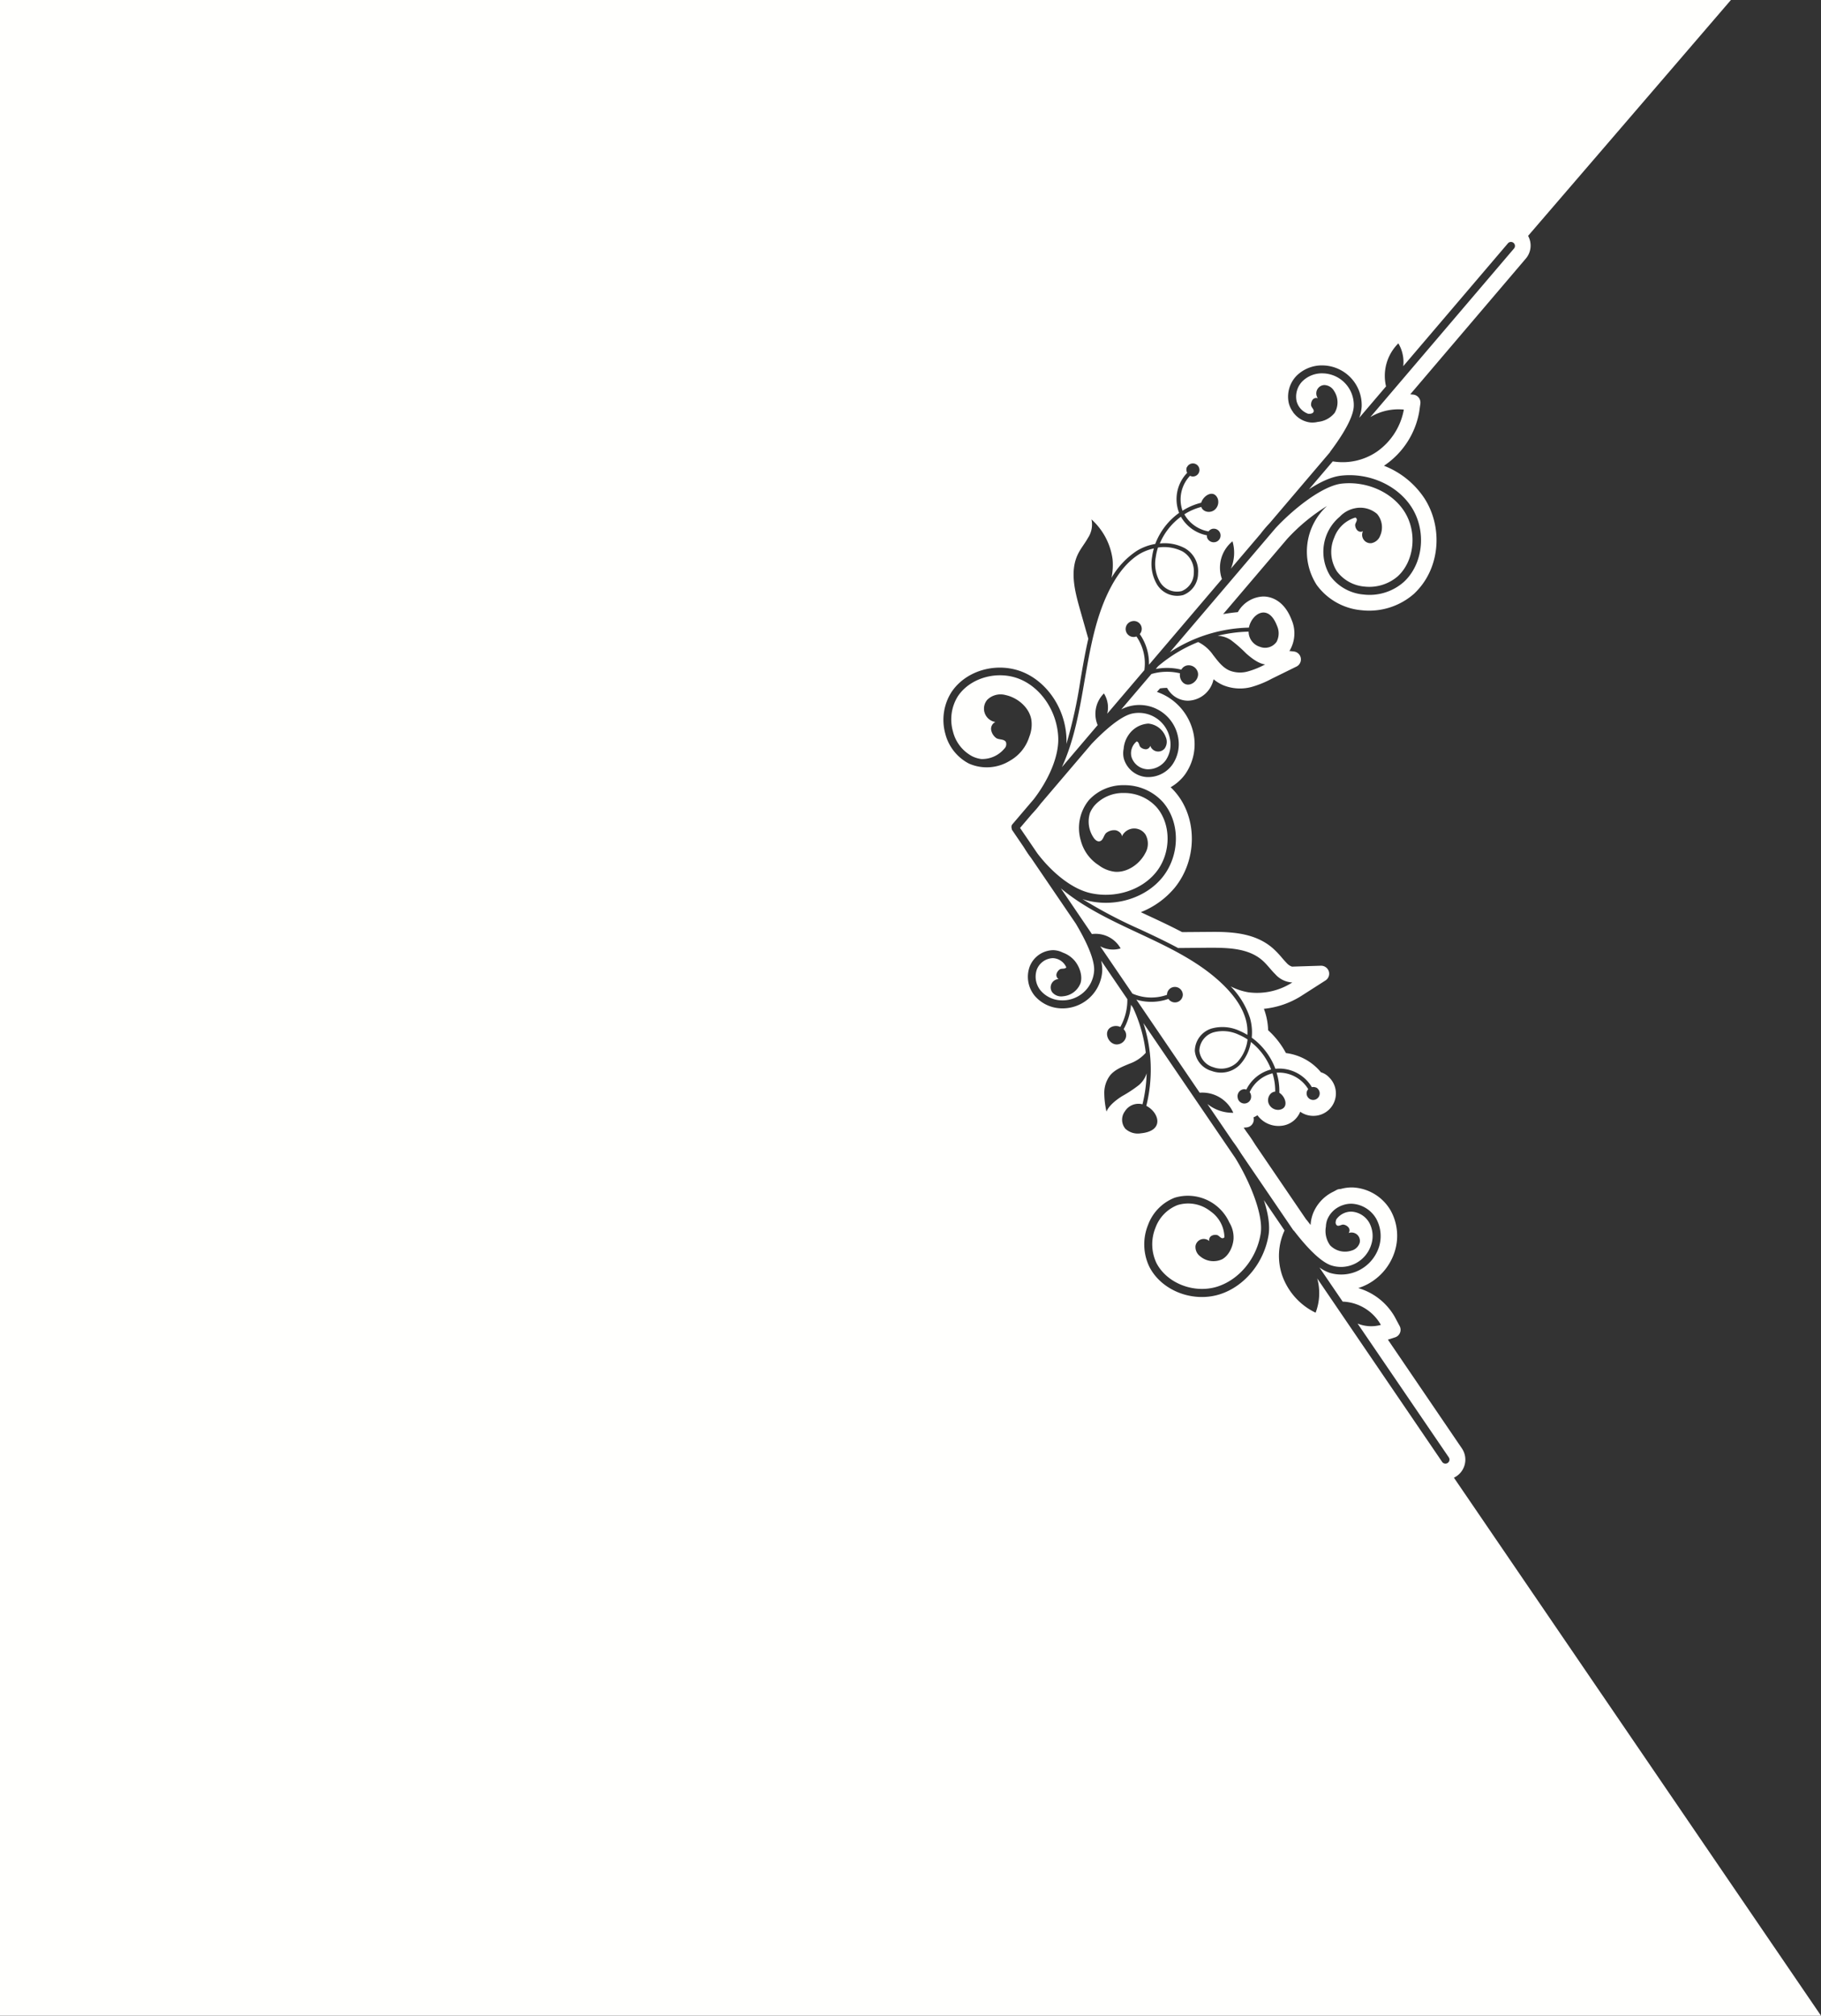 <svg xmlns="http://www.w3.org/2000/svg" viewBox="0 0 517.8 573.01"><rect x="0" y="0" width="517.8" height="573.01" fill="#333333" stroke="none"/><defs><style>.cls-1{fill:#fffffd;}</style></defs><title>shape-1_1</title><g id="Layer_2" data-name="Layer 2"><g id="PRINT"><path class="cls-1" d="M375.77,597.24a5.43,5.43,0,0,0,.77-.44,5.68,5.68,0,0,0,1.5-7.88L357,558l2-.64a2.26,2.26,0,0,0,1.32-3.26L359,551.62a17.61,17.61,0,0,0-10.44-8.28,15.26,15.26,0,0,0,2.61-1.08,15.94,15.94,0,0,0,7.77-9.31,14.84,14.84,0,0,0-1.17-11.68,13.18,13.18,0,0,0-10.85-6.54h-.21a11.67,11.67,0,0,0-3.14.44,2.41,2.41,0,0,0-1.15.27l-.67.36-.2.11a11.66,11.66,0,0,0-5.84,6.22,10.71,10.71,0,0,0-.69,3.27v0c-.3-.37-.6-.76-.92-1.18-.12-.15-.24-.28-.35-.4l-14.49-21.27c-.85-1.37-1.67-2.58-2.43-3.58l-.84-1.23.79-.07a2.26,2.26,0,0,0,2-2.86,7,7,0,0,0,1.12-.6,7.41,7.41,0,0,0,6.8,3,6.46,6.46,0,0,0,5.37-4l.25.17a6.33,6.33,0,0,0,3.46,1,6.37,6.37,0,0,0,4.54-10.9l-.08-.08a5,5,0,0,0-2-1.31l-.12-.05-.12,0a15.38,15.38,0,0,0-10-5.51,23.77,23.77,0,0,0-5.06-6.49,18.37,18.37,0,0,0-.76-4.78c-.13-.44-.28-.88-.44-1.31a24.39,24.39,0,0,0,10.57-3.62l6.94-4.44a2.28,2.28,0,0,0,.95-2.59,2.32,2.32,0,0,0-2.24-1.6l-8.22.26a3.39,3.39,0,0,1-1.5-1c-.43-.43-.87-.94-1.34-1.48a25.69,25.69,0,0,0-2.64-2.76c-4.71-4.08-10.84-4.64-16.77-4.64l-9,.07c-3.36-1.76-6.83-3.38-10-4.85l-1.75-.82a23.94,23.94,0,0,0,9.68-7c6.46-8,6.44-20-.05-27.33-.36-.41-.75-.81-1.15-1.19a13.42,13.42,0,0,0,3.51-2.9c.21-.25.4-.49.6-.76a14.88,14.88,0,0,0,2.42-11.48A16,16,0,0,0,295,375.69a15.7,15.7,0,0,0-3.67-1.82l.87-1a14.13,14.13,0,0,1,2-.15,7.45,7.45,0,0,0,1.1,1.52,6.64,6.64,0,0,0,4.86,2.12,7.62,7.62,0,0,0,7.26-6.09,11.58,11.58,0,0,0,2.63,1.64,12.67,12.67,0,0,0,8.17.55A28.63,28.63,0,0,0,324,370.1l7-3.44a2.27,2.27,0,0,0-.76-4.29l-1.26-.14.15-.22a9.66,9.66,0,0,0,.52-8.55c-2.3-6.07-6.41-6.72-8.07-6.72a8.66,8.66,0,0,0-7.25,4.45c-1.4.12-2.79.31-4.18.56l18.22-21.4A53.64,53.64,0,0,1,339.7,321a17.52,17.52,0,0,0-2.93,22.48,17.68,17.68,0,0,0,12.68,7.16A19.34,19.34,0,0,0,364.39,346,19.8,19.8,0,0,0,366,344.3c5.88-6.9,6.45-17.62,1.37-25.49a24.37,24.37,0,0,0-11.49-9.24l.36-.24a23.33,23.33,0,0,0,9.66-15.07l.33-2.32a2.28,2.28,0,0,0-2-2.59l-.87-.09,32.88-38.61a5.69,5.69,0,0,0,.62-6.43c32.59-37.85,57.67-67.05,57.67-67.05H-37.65v573H480.14ZM374,593.05a1.14,1.14,0,0,1-1.58-.3L336.9,540.6a15.54,15.54,0,0,1-.46,9.74,18.64,18.64,0,0,1-9.51-10.62,17.24,17.24,0,0,1,.68-12.76l-5.88-8.63c1.16,3.58,1.79,7.09,1.34,9.9-1.27,7.88-6.84,14.66-13.88,16.88s-15.16-.5-19.11-6.29a14.32,14.32,0,0,1-.9-1.51,14.71,14.71,0,0,1-.38-11.93,13.17,13.17,0,0,1,7.58-7.73,12.95,12.95,0,0,1,15.54,7.06,8.12,8.12,0,0,1,1.18,4.75c-.18,2.16-1.33,4.63-3.22,5.68a5.84,5.84,0,0,1-6.2-.78,3.32,3.32,0,0,1-1.39-3,2.38,2.38,0,0,1,3.92-1.39,1.34,1.34,0,0,1,.55-1.43,2.22,2.22,0,0,1,1.71-.26c.57.17,1,1,1.63.87a.65.65,0,0,0,.41-.26,9.16,9.16,0,0,0-3.89-7.33,10.23,10.23,0,0,0-9.47-1.8,10.92,10.92,0,0,0-6.24,6.43,12.45,12.45,0,0,0,.29,10.06c3,5.76,10.72,8.75,17.31,6.67,6.24-2,11.19-8,12.31-15.07.86-5.33-3.15-14.92-7.22-21.49L287.47,468a42.65,42.65,0,0,1,.83,23.54c3.54,1.77,5.38,7.15-1.61,7.81a5.2,5.2,0,0,1-4.35-1.31,4,4,0,0,1-.13-4.94,4.53,4.53,0,0,1,5-2,40.88,40.88,0,0,0,1.19-8.81,7.21,7.21,0,0,1-2.18,3.32,36.43,36.43,0,0,1-4.77,3.15c-1.6,1-3.76,2.64-4.47,4.41a24.37,24.37,0,0,1-.63-5.3,8.21,8.21,0,0,1,1.66-5c1.37-1.67,3.5-2.47,5.49-3.31a11,11,0,0,0,4.65-3.11,41.13,41.13,0,0,0-3.63-12.81l-.57-.84a17,17,0,0,1-2.1,6.95,2.41,2.41,0,0,1,.54,2.65,2.74,2.74,0,0,1-2.57,1.68c-2.35-.08-3.85-3.69-1.52-4.92a3,3,0,0,1,2.61-.05,15.77,15.77,0,0,0,2-7.9l-7.45-10.94a11.2,11.2,0,0,1,.3,3.07,11.31,11.31,0,0,1-12.09,10.46,10.29,10.29,0,0,1-7.21-3.68c-.12-.16-.25-.33-.36-.5a8.46,8.46,0,0,1-1-7.56,7.3,7.3,0,0,1,6.71-4.78,6.35,6.35,0,0,1,2.74.69,7.92,7.92,0,0,1,3.39,2.33c1.38,1.67,2.29,4.24,1.67,6.32a5.84,5.84,0,0,1-5,3.77,3.31,3.31,0,0,1-3.07-1.16,2.38,2.38,0,0,1,1.82-3.74,1.34,1.34,0,0,1-.6-1.41,2.29,2.29,0,0,1,1-1.38c.52-.27,1.4,0,1.78-.51,0,0,0,0,0-.06a4.34,4.34,0,0,0-3.83-2.58,5.06,5.06,0,0,0-4.56,3.3,6.22,6.22,0,0,0,1.06,5.86,8,8,0,0,0,5.6,2.82,9,9,0,0,0,9.65-8.35c.14-1.92-.66-5.8-5.22-13.47l-12.64-18.56c-.38-.5-.75-1-1.09-1.51s-.69-1.05-1-1.57l-3.44-5.06a1.17,1.17,0,0,1,0-.11l0-.08a1,1,0,0,1-.1-.33v-.09a1.19,1.19,0,0,1,0-.33.61.61,0,0,1,0-.12.94.94,0,0,1,.14-.26s0,0,0-.06l6.2-7.28c3.85-5,7.24-11.85,6.94-17.7-.36-7.12-4.63-13.67-10.63-16.3-6.32-2.77-14.35-.63-17.92,4.78a12.43,12.43,0,0,0-1.37,10,10.94,10.94,0,0,0,5.52,7.06,8.7,8.7,0,0,0,2.48.75,8.18,8.18,0,0,0,6.59-2.93,1.79,1.79,0,0,0,.46-1.9c-.52-.91-2-.6-2.77-1.14a3.67,3.67,0,0,1-1.44-2.39,2.15,2.15,0,0,1,1.22-2.16,3.85,3.85,0,0,1-2.29-6.34,5.39,5.39,0,0,1,5.15-1.33c3.43.73,6.72,3.48,7.35,6.94a9.35,9.35,0,0,1-.57,4.92,11.87,11.87,0,0,1-5.4,6.75,12.53,12.53,0,0,1-11.78.87,13.25,13.25,0,0,1-6.71-8.5A14.71,14.71,0,0,1,232.85,374c4.19-6.4,13.31-8.86,20.73-5.61,6.76,3,11.57,10.31,12,18.27a17.08,17.08,0,0,1,0,2,134.59,134.59,0,0,0,4-18.2c.66-3.89,1.34-7.82,2.23-11.71l-2.43-8.55c-1.43-5.07-2.83-10.67-.56-15.42.79-1.66,2-3.09,2.89-4.69a6.9,6.9,0,0,0,1-5.27,18.6,18.6,0,0,1,6,11.35,17.55,17.55,0,0,1-.31,5.26,23,23,0,0,1,7.2-7.67,14.54,14.54,0,0,1,5.24-1.95,19.25,19.25,0,0,1,6.79-8.84,10.76,10.76,0,0,1,2.3-11.39,1.72,1.72,0,0,1-.23-1,1.07,1.07,0,0,1,.23-.72,1.86,1.86,0,1,1,1.24,2.73,2,2,0,0,1-.43-.17,9.75,9.75,0,0,0-2.14,9.94,17.72,17.72,0,0,1,5.31-2.27,0,0,0,0,0,0,0c.59-2.06,3.55-3.91,4.7-1.18a2.92,2.92,0,0,1-.67,3c-1.27,1.31-3.56.86-4-.63a16.58,16.58,0,0,0-4.82,2.1,9.81,9.81,0,0,0,6.87,4.86,2,2,0,0,1,1-.71,1.93,1.93,0,0,1,1.3,3.62,2,2,0,0,1-2.67-1.06,1.86,1.86,0,0,1-.08-.74,10.87,10.87,0,0,1-7.4-5.29,18.14,18.14,0,0,0-6,7.61,12.33,12.33,0,0,1,7.06,1.31,7.53,7.53,0,0,1,3.82,7.21,6.58,6.58,0,0,1-4.23,6.14,6.72,6.72,0,0,1-7.41-2.95,11.48,11.48,0,0,1-1.43-7.94,17.06,17.06,0,0,1,.5-2.36,13.6,13.6,0,0,0-4.23,1.67c-3,1.9-5.59,4.87-7.86,9.08-4.43,8.2-6,17.68-7.62,26.85-1.43,8.3-2.9,16.86-6.44,24.57l10.17-11.95a8.19,8.19,0,0,1,1.78-9,7.48,7.48,0,0,1,.94,5.76l10.56-12.39a13.42,13.42,0,0,0-2.26-9.57l0,0a2.26,2.26,0,1,1-1.24-4.33,2.23,2.23,0,0,1,2.19,3.65,14.59,14.59,0,0,1,2.62,8.72l20.75-24.36a9.65,9.65,0,0,1,3-10.73,11.54,11.54,0,0,1-.46,7.78l8.41-9.87c.69-.91,1.58-2,2.62-3.08l17.14-20.14a1.27,1.27,0,0,1,.12-.23c5.37-7.15,6.58-10.94,6.65-12.85a9,9,0,0,0-8.7-9.35,7.92,7.92,0,0,0-5.86,2.21,6.23,6.23,0,0,0-1.69,5.71,5.18,5.18,0,0,0,3.3,3.57,4.87,4.87,0,0,0,.54,0c.42-.05.91-.21,1-.63.17-.62-.6-1.13-.71-1.71a2.3,2.3,0,0,1,.43-1.67,1.32,1.32,0,0,1,1.48-.4,2.38,2.38,0,0,1,1.79-3.76,3.3,3.3,0,0,1,2.82,1.68,5.86,5.86,0,0,1,.15,6.25,7,7,0,0,1-4.81,2.55,6.21,6.21,0,0,1-2.06.16,7.05,7.05,0,0,1-4.68-2.59,1.45,1.45,0,0,1-.18-.17v-.09a7.35,7.35,0,0,1-1.29-2.63,8.52,8.52,0,0,1,2.27-7.86,10.26,10.26,0,0,1,7.56-2.88,11.29,11.29,0,0,1,10.89,11.7,11.2,11.2,0,0,1-.69,3.2l7.62-8.94a13,13,0,0,1,3.5-12.23,10.37,10.37,0,0,1,1.39,6.49l29.83-35a1.14,1.14,0,0,1,1.73,1.47l-40.91,48a15.46,15.46,0,0,1,9.52-2.13,18.65,18.65,0,0,1-7.72,12,17.3,17.3,0,0,1-12.49,2.72l-6.77,7.95c3.15-2.07,6.36-3.59,9.19-3.9,7.93-.87,15.94,2.72,19.95,8.92s3.53,14.75-1,20.09a13.18,13.18,0,0,1-1.22,1.26,14.69,14.69,0,0,1-11.4,3.53,13.17,13.17,0,0,1-9.46-5.27,13,13,0,0,1,2.7-16.85,8.08,8.08,0,0,1,4.27-2.39,7.34,7.34,0,0,1,6.34,1.6,5.88,5.88,0,0,1,.88,6.19,3.31,3.31,0,0,1-2.51,2.12,2.38,2.38,0,0,1-2.38-3.41,1.32,1.32,0,0,1-1.52-.16,2.27,2.27,0,0,1-.7-1.58c0-.59.68-1.21.41-1.8a.68.68,0,0,0-.36-.33,9.17,9.17,0,0,0-6,5.69,10.21,10.21,0,0,0,.77,9.61,10.91,10.91,0,0,0,7.85,4.32A12.38,12.38,0,0,0,359.8,341c4.77-4.38,5.6-12.65,1.86-18.45-3.55-5.5-10.7-8.67-17.79-7.9-5.36.59-13.56,7-18.82,12.66L295,362.59a42.66,42.66,0,0,1,22.47-7c.78-3.89,5.49-7.08,8-.51a5.19,5.19,0,0,1-.12,4.54,4,4,0,0,1-4.72,1.43,4.54,4.54,0,0,1-3.24-4.32,40.25,40.25,0,0,0-8.8,1.18,7.25,7.25,0,0,1,3.78,1.23,38.11,38.11,0,0,1,4.29,3.76c1.42,1.27,3.54,2.94,5.43,3.15a23.93,23.93,0,0,1-4.93,2,8.16,8.16,0,0,1-5.24-.28c-2-.88-3.31-2.72-4.64-4.42a11,11,0,0,0-4.23-3.66,41.29,41.29,0,0,0-11.4,6.88l-.66.78a17,17,0,0,1,7.27.19,2.37,2.37,0,0,1,2.41-1.22,2.71,2.71,0,0,1,2.29,2c.55,2.29-2.54,4.69-4.34,2.77a3,3,0,0,1-.74-2.51,15.75,15.75,0,0,0-8.13.2l-8.58,10.07a11.18,11.18,0,0,1,16.15,7.8,10.2,10.2,0,0,1-1.63,7.92c-.12.17-.25.33-.38.49a8.47,8.47,0,0,1-7,3,7.27,7.27,0,0,1-6.39-5.2,6.29,6.29,0,0,1-.06-2.83,8,8,0,0,1,1.36-3.88,7.32,7.32,0,0,1,5.65-3.28,5.85,5.85,0,0,1,4.95,3.81,3.29,3.29,0,0,1-.3,3.26,2.37,2.37,0,0,1-4.09-.77,1.35,1.35,0,0,1-1.2,1,2.31,2.31,0,0,1-1.61-.64c-.4-.43-.35-1.35-1-1.58h-.07a4.33,4.33,0,0,0-1.47,4.38,5,5,0,0,0,4.39,3.52,6.22,6.22,0,0,0,5.37-2.57A8,8,0,0,0,295,387.1a9,9,0,0,0-10.61-7.1c-1.88.37-5.42,2.17-11.61,8.6l-14.56,17.09c-.38.5-.77,1-1.16,1.45s-.83.95-1.25,1.39l-3.41,4,4.89,7.18c3.77,5,9.51,10.12,15.23,11.37,7,1.53,14.42-.85,18.54-5.94,4.34-5.36,4.4-13.68.13-18.54a12.4,12.4,0,0,0-9.26-4,10.93,10.93,0,0,0-8.26,3.45,8.33,8.33,0,0,0-1.38,2.2,8.17,8.17,0,0,0,1.08,7.13c.41.56,1,1.11,1.71.94,1-.26,1.1-1.75,1.83-2.37a3.63,3.63,0,0,1,2.69-.75c.83.18,1.75.89,1.76,1.74a3.85,3.85,0,0,1,6.71-.53,5.33,5.33,0,0,1-.07,5.31c-1.62,3.12-5.14,5.56-8.64,5.27a9.4,9.4,0,0,1-4.59-1.86,11.84,11.84,0,0,1-5.09-7A12.52,12.52,0,0,1,272,404.6a13.23,13.23,0,0,1,10-4.22,14.69,14.69,0,0,1,10.95,4.73c5.06,5.73,5,15.18-.07,21.47-4.65,5.74-13,8.44-20.79,6.73a17.7,17.7,0,0,1-1.94-.56,132.92,132.92,0,0,0,16.5,8.67c3.57,1.67,7.19,3.37,10.69,5.25l8.9-.08c5.26,0,11,.09,15,3.54,1.39,1.2,2.45,2.73,3.75,4a6.92,6.92,0,0,0,4.83,2.33,18.52,18.52,0,0,1-12.53,2.79,17.29,17.29,0,0,1-5-1.68,23,23,0,0,1,5.49,9,14.73,14.73,0,0,1,.5,5.58A19.23,19.23,0,0,1,325,481a10.79,10.79,0,0,1,10.38,5.23,1.86,1.86,0,0,1,1.07.06,1.08,1.08,0,0,1,.63.41,1.86,1.86,0,1,1-3,.47,1.68,1.68,0,0,1,.27-.37,9.75,9.75,0,0,0-9-4.69,17.85,17.85,0,0,1,.78,5.72l0,0c1.83,1.11,2.83,4.46-.11,4.84a2.9,2.9,0,0,1-2.75-1.44c-.93-1.57.11-3.67,1.68-3.73a16.69,16.69,0,0,0-.76-5.21,9.79,9.79,0,0,0-6.5,5.34,2,2,0,0,1,.41,1.17,1.92,1.92,0,0,1-3.83.3,2,2,0,0,1,1.72-2.29,1.74,1.74,0,0,1,.75.11,10.82,10.82,0,0,1,7.05-5.73,18.13,18.13,0,0,0-5.75-7.81,12.36,12.36,0,0,1-3.13,6.46,7.51,7.51,0,0,1-8,1.78,6.59,6.59,0,0,1-4.81-5.7,6.74,6.74,0,0,1,4.81-6.38,11.58,11.58,0,0,1,8,.72,16.54,16.54,0,0,1,2.13,1.11,13.1,13.1,0,0,0-.49-4.52c-1-3.41-3.21-6.67-6.68-10-6.73-6.44-15.45-10.51-23.87-14.45-7.64-3.57-15.5-7.25-22-12.7l8.83,13a8.15,8.15,0,0,1,8.17,4.08,7.51,7.51,0,0,1-5.81-.61l9.17,13.46a13.43,13.43,0,0,0,9.82.35s0,0,0,0a2.25,2.25,0,1,1,4.5,0,2.23,2.23,0,0,1-4.09,1.15,14.7,14.7,0,0,1-9.11.22l18,26.45a9.63,9.63,0,0,1,9.56,5.71,11.48,11.48,0,0,1-7.38-2.51l7.3,10.72c.69.91,1.47,2.05,2.27,3.34l14.89,21.86a1.06,1.06,0,0,1,.2.17c5.47,7.08,8.8,9.25,10.63,9.82a9,9,0,0,0,11.31-5.92,7.9,7.9,0,0,0-.57-6.24,6.24,6.24,0,0,0-5.06-3.14,5.2,5.2,0,0,0-4.32,2.24,4.39,4.39,0,0,0-.13.52,1.1,1.1,0,0,0,.33,1.16c.56.33,1.25-.28,1.84-.23a2.26,2.26,0,0,1,1.49.86,1.31,1.31,0,0,1,0,1.53,2.45,2.45,0,0,1,2.38.43,2.41,2.41,0,0,1,.77,2.29,3.31,3.31,0,0,1-2.36,2.28,5.89,5.89,0,0,1-6.07-1.51,6.94,6.94,0,0,1-1.19-5.31,6.25,6.25,0,0,1,.39-2,7.13,7.13,0,0,1,3.73-3.83l.22-.13.09,0a7.35,7.35,0,0,1,2.88-.55,8.53,8.53,0,0,1,7,4.27,10.3,10.3,0,0,1,.77,8.06A11.29,11.29,0,0,1,340.43,539a11.91,11.91,0,0,1-2.9-1.51l6.61,9.7A13,13,0,0,1,355,553.81a10.29,10.29,0,0,1-6.62-.38l25.91,38A1.14,1.14,0,0,1,374,593.05Z" transform="translate(37.65 -177.17)"/><path class="cls-1" d="M298.36,345.2a5.5,5.5,0,0,0,3.44-5.09,6.48,6.48,0,0,0-3.24-6.2,11.61,11.61,0,0,0-6.94-1.09,16,16,0,0,0-.63,2.72,10.42,10.42,0,0,0,1.25,7.16A5.65,5.65,0,0,0,298.36,345.2Z" transform="translate(37.65 -177.17)"/><path class="cls-1" d="M307.38,470.65a5.64,5.64,0,0,0-4,5.24,5.5,5.5,0,0,0,4,4.67,6.5,6.5,0,0,0,6.84-1.49,11.47,11.47,0,0,0,2.88-6.41,15.59,15.59,0,0,0-2.45-1.32A10.41,10.41,0,0,0,307.38,470.65Z" transform="translate(37.65 -177.17)"/></g></g></svg>